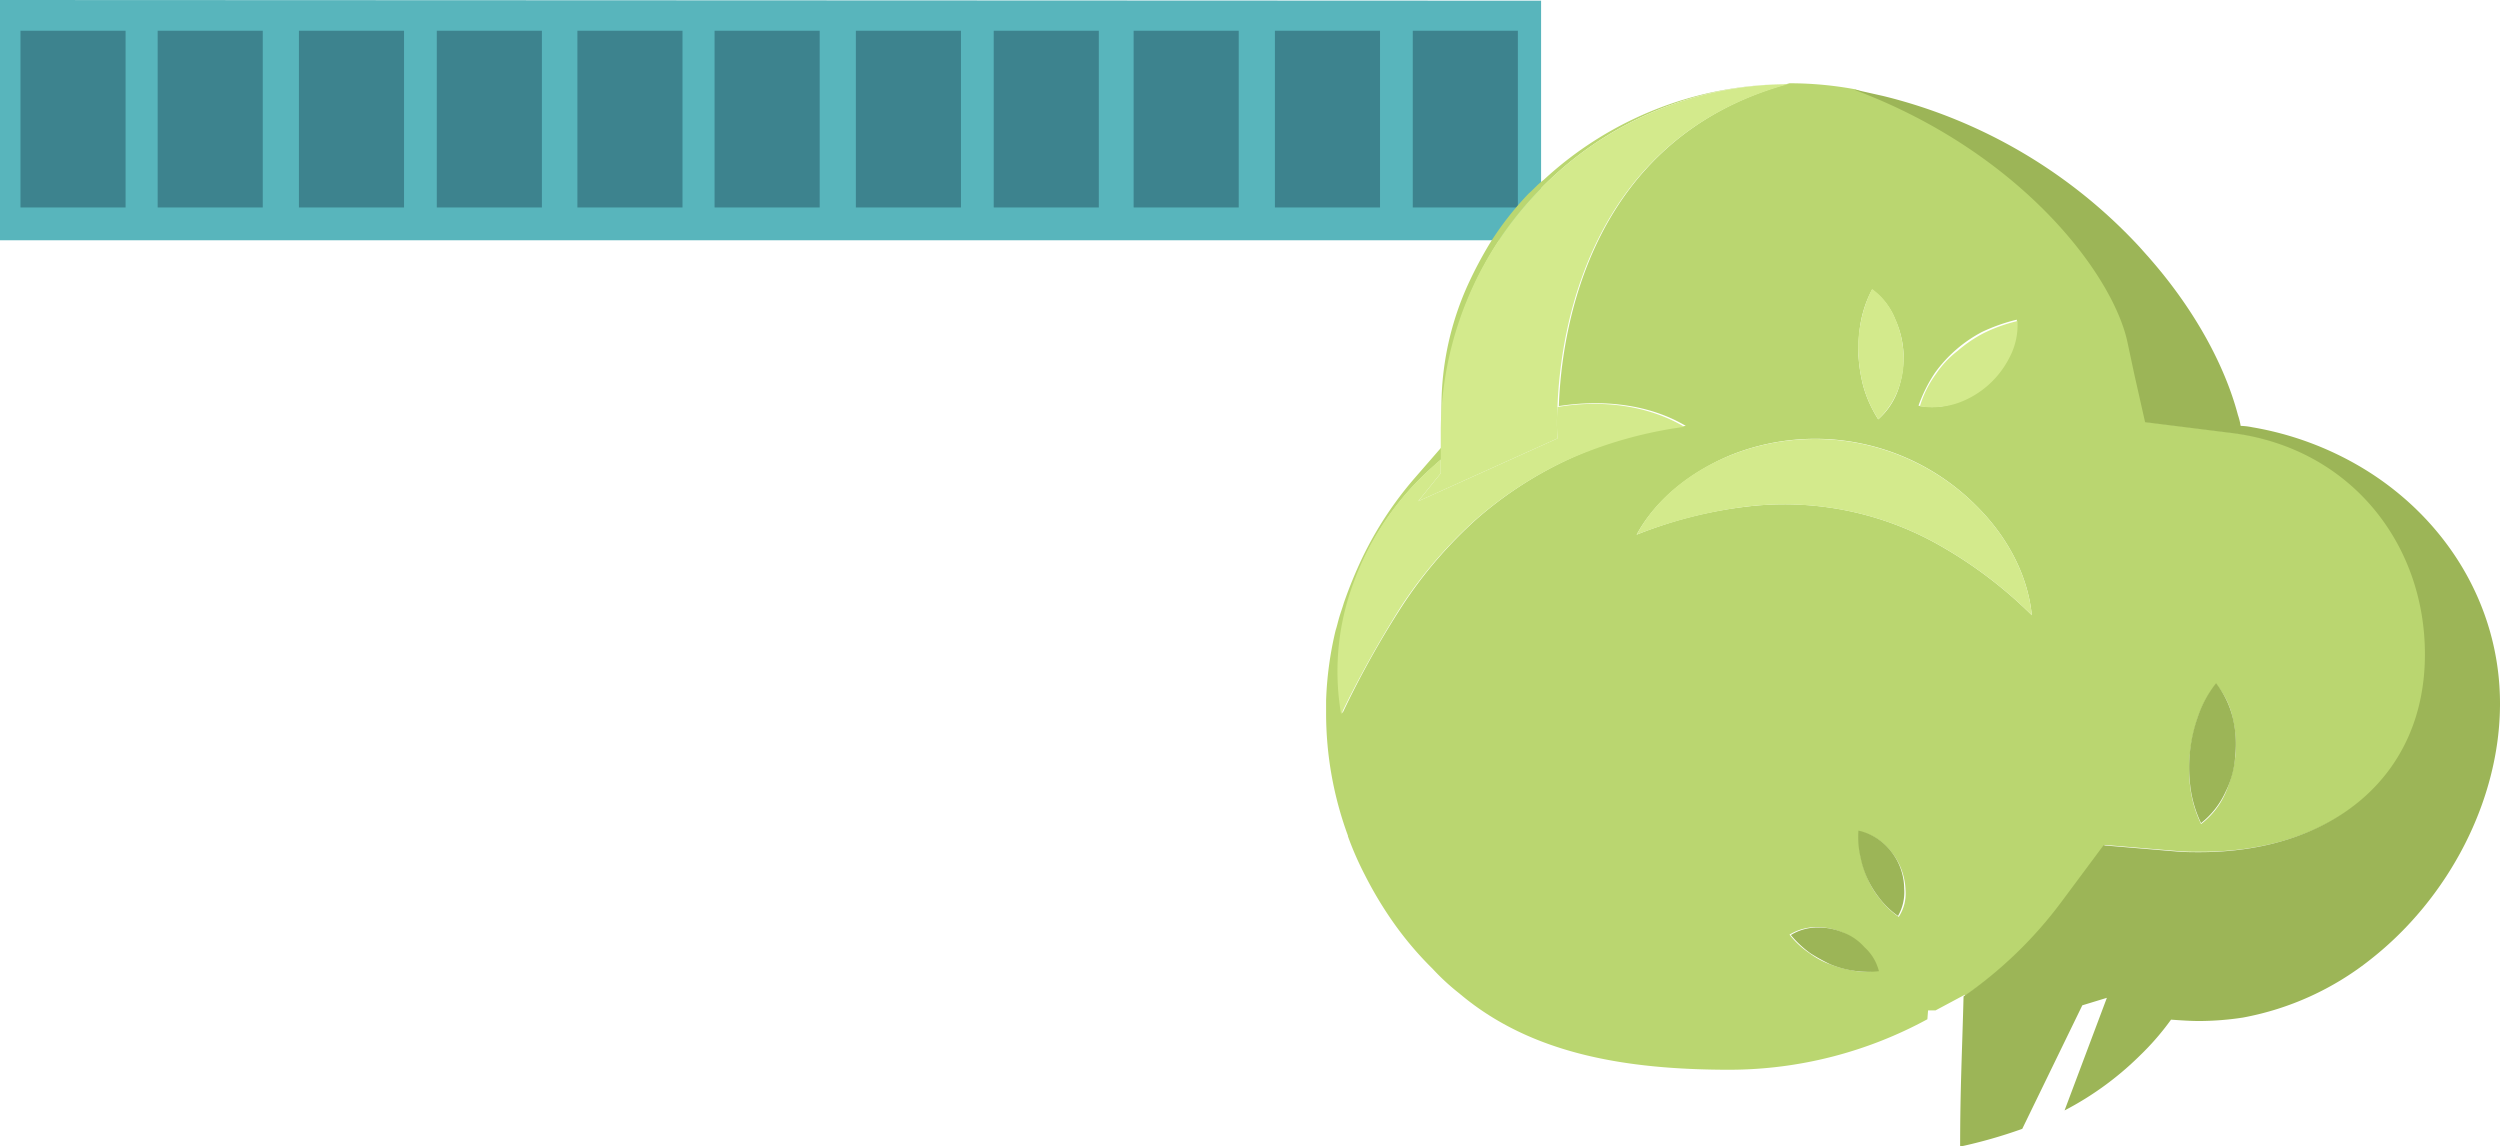 <svg xmlns="http://www.w3.org/2000/svg" viewBox="0 0 366.3 167.96"><defs><style>.cls-1{fill:#3d838e;}.cls-2{fill:#58b5bc;}.cls-3{fill:#bad670;}.cls-4{fill:#d3ea8c;}.cls-5{fill:#9cb557;}</style></defs><g id="Layer_2" data-name="Layer 2"><g id="Layer_1-2" data-name="Layer 1"><polygon class="cls-1" points="224.8 1.6 224.8 33.2 1.1 33.5 0.8 1.6 224.8 1.6"/><path class="cls-2" d="M225.8.1,0,0V35.2H225.8ZM3,4.5H18.4V30.4H3Zm20.1,0H38.5V30.4H23.1Zm20.7,0H59.2V30.4H43.8ZM64,4.5H79.4V30.4H64Zm20.6,0H100V30.4H84.6Zm20.1,0h15.4V30.4H104.7Zm20.7,0h15.4V30.4H125.4Zm20.2,0H161V30.4H145.6Zm20.5,0h15.4V30.4H166.1Zm20.7,0h15.4V30.4H186.8Zm20.2,0h15.4V30.4H207Z"/><path class="cls-3" d="M224,28.34a44.78,44.78,0,0,0-5.7,7.3,60.23,60.23,0,0,0-3,5.6,43.35,43.35,0,0,0-4.1,18.4v5.9l-4,4.6a52.77,52.77,0,0,0-7.6,11.6,65,65,0,0,0-2.7,6.6c-.2.7-.5,1.5-.7,2.2s-.3,1.2-.5,1.8a51.07,51.07,0,0,0-1.4,10.3v1.9a52,52,0,0,0,3.2,17.9v.1a47,47,0,0,0,2.5,5.7,56.43,56.43,0,0,0,4,6.7,49.67,49.67,0,0,0,5.9,7,33.28,33.28,0,0,0,3.9,3.6h0c10.5,8.9,24.4,11.2,39.7,11.2a60.89,60.89,0,0,0,28.9-7.4l.1-1.3h1.1l4.3-2.3v.2A59.44,59.44,0,0,0,302.3,132l6.1-8.2,10.7.9c1.2.1,2.3.1,3.4.1,19.3,0,33-10.9,33-29,0-16.3-11-30.2-28.2-32.4l-12.8-1.6-1.6-7.1-1-4.7h0c-2.2-10-15.7-27.8-40-36.9a53.06,53.06,0,0,0-9.7-.9h0c-29.3,8-33.4,36.1-33.8,47.3,6.4-1,13.2-.3,18.6,2.9a56.71,56.71,0,0,0-30.7,13.7,64.87,64.87,0,0,0-10.8,12.6,135.39,135.39,0,0,0-8.8,15.8,36.86,36.86,0,0,1,1.8-19.2,40.89,40.89,0,0,1,11.1-16.6c.6-.5,1.1-1,1.7-1.5v-4.4A50.79,50.79,0,0,1,262,12.34a52.63,52.63,0,0,0-35.8,14C225.3,27,224.7,27.74,224,28.34Zm96.9,81.8a26.78,26.78,0,0,1,1.1-4.9,16.18,16.18,0,0,1,2.7-5,11.33,11.33,0,0,1,2.5,5.3,16.39,16.39,0,0,1,.3,5.4,19.09,19.09,0,0,1-1.4,5.2,11.56,11.56,0,0,1-3.6,4.6,17.42,17.42,0,0,1-1.6-5.5,21.75,21.75,0,0,1,0-5.1Zm-49.7,32a16.81,16.81,0,0,1-3.2-.9,11.81,11.81,0,0,1-2.9-1.6,12.27,12.27,0,0,1-2.9-2.7,7.65,7.65,0,0,1,3.9-1.1,9.52,9.52,0,0,1,6.8,2.8,8.43,8.43,0,0,1,2.1,3.5,8.12,8.12,0,0,1-3.8,0Zm7-7.8a12,12,0,0,1-2.8-2.7,11.65,11.65,0,0,1-1.7-2.8,16,16,0,0,1-1-3.1,12.86,12.86,0,0,1-.3-3.9,7.73,7.73,0,0,1,3.7,1.9,9.41,9.41,0,0,1,3.1,6.7,6.19,6.19,0,0,1-1,3.9Zm17.3-87.5a10.55,10.55,0,0,1-1.2,5.5,13.73,13.73,0,0,1-7.6,6.6,9.75,9.75,0,0,1-5.6.5,21.55,21.55,0,0,1,2.4-4.8,19.93,19.93,0,0,1,6.9-6,25.91,25.91,0,0,1,5.1-1.8Zm-16.6,4.9a15,15,0,0,1-.7,5.1,10.26,10.26,0,0,1-3,4.6,18,18,0,0,1-2.2-4.9,23.38,23.38,0,0,1-.7-4.5,23.72,23.72,0,0,1,.3-4.6,16.41,16.41,0,0,1,1.7-5,9.91,9.91,0,0,1,3.4,4.4,13.58,13.58,0,0,1,1.2,4.9Zm-25.2,14.9a33.26,33.26,0,0,1,35.7,7.3c4.5,4.4,7.7,10.1,8.3,16.2a64,64,0,0,0-13.1-10,46,46,0,0,0-28.8-5.9,62.75,62.75,0,0,0-16,4.1c2.9-5.3,8.1-9.3,13.9-11.7Z"/><path class="cls-4" d="M283.7,54.74a15.45,15.45,0,0,0-2.4,4.8,11.81,11.81,0,0,0,5.6-.5,13.53,13.53,0,0,0,7.5-6.6,10.2,10.2,0,0,0,1.2-5.4,23,23,0,0,0-5,1.8,19.67,19.67,0,0,0-3.8,2.6A14,14,0,0,0,283.7,54.74Z"/><path class="cls-4" d="M274.3,42.34a18,18,0,0,0-1.7,5.1,17.53,17.53,0,0,0-.3,4.6,22.23,22.23,0,0,0,.7,4.5,18,18,0,0,0,2.2,4.9,11.48,11.48,0,0,0,3-4.6,12.39,12.39,0,0,0,.7-5.1,14.64,14.64,0,0,0-1.2-5A9.91,9.91,0,0,0,274.3,42.34Z"/><path class="cls-5" d="M275.9,14.06l-4-.9h-.2c24.3,9.1,37.8,26.9,40,36.9h0l1,4.7,1.6,7.1,12.8,1.6c17.2,2.2,28.2,16.1,28.2,32.4,0,18-13.7,29-33,29-1.1,0-2.2,0-3.4-.1l-10.7-.9-6.1,8.2A61.3,61.3,0,0,1,287.7,146c-.2,7.9-.5,13.5-.5,22a72.53,72.53,0,0,0,9.1-2.6l8.8-18.1,3.6-1.1-6.2,16.5a45.59,45.59,0,0,0,11-8,38.87,38.87,0,0,0,4.6-5.3c1.4.1,2.8.2,4.2.2a43.42,43.42,0,0,0,6.3-.5,42.49,42.49,0,0,0,18.7-8.5c11.5-9,19-23.4,19-37.5,0-14.5-8-27.2-20.1-34.5a46.6,46.6,0,0,0-16.2-6,9.85,9.85,0,0,0-1.7-.2,9.36,9.36,0,0,0-.4-1.6c-1.9-7.2-6.4-15.7-13.6-23.7l-.8-.9A75.69,75.69,0,0,0,275.9,14.06Z"/><path class="cls-4" d="M270.7,74.84a46,46,0,0,1,13.9,5.3,64,64,0,0,1,13.1,10c-.6-6.1-3.8-11.8-8.3-16.2a33.45,33.45,0,0,0-35.7-7.3c-5.8,2.3-11,6.3-13.9,11.7a67.19,67.19,0,0,1,16-4.1A46.55,46.55,0,0,1,270.7,74.84Z"/><path class="cls-4" d="M228.2,64.24l-20.4,9.2,3.3-4.1v-2c-.6.5-1.2,1-1.7,1.5a41.57,41.57,0,0,0-11.1,16.6,37,37,0,0,0-1.8,19.2,162.81,162.81,0,0,1,8.8-15.8,64.87,64.87,0,0,1,10.8-12.6,56.59,56.59,0,0,1,13.7-8.9,62.39,62.39,0,0,1,17-4.8c-5.4-3.2-12.2-4-18.6-2.9A35.3,35.3,0,0,0,228.2,64.24Z"/><path class="cls-4" d="M211.1,62.94v6.4l-3.3,4.1,20.4-9.2a35.29,35.29,0,0,1,0-4.6c.4-11.1,4.5-39.3,33.8-47.3h-.1A51.09,51.09,0,0,0,211.1,62.94Z"/><path class="cls-5" d="M270,136.6a9.37,9.37,0,0,0-3.7-.7,7.39,7.39,0,0,0-3.9,1.1,15,15,0,0,0,2.9,2.7,26.94,26.94,0,0,0,2.9,1.6,14.57,14.57,0,0,0,7.1,1,7,7,0,0,0-2.1-3.5A8,8,0,0,0,270,136.6Z"/><path class="cls-5" d="M276,123.6a8.18,8.18,0,0,0-3.7-1.9,12.86,12.86,0,0,0,.3,3.9,14,14,0,0,0,2.7,5.9,12,12,0,0,0,2.8,2.7,7,7,0,0,0,.9-4,8.89,8.89,0,0,0-3-6.6Z"/><path class="cls-5" d="M322.5,120.6a12.52,12.52,0,0,0,3.6-4.6,13.42,13.42,0,0,0,1.4-5.2,16.39,16.39,0,0,0-.3-5.4,13.6,13.6,0,0,0-2.5-5.3,16.18,16.18,0,0,0-2.7,5,22.3,22.3,0,0,0-1.1,9.9A17.27,17.27,0,0,0,322.5,120.6Z"/></g></g></svg>